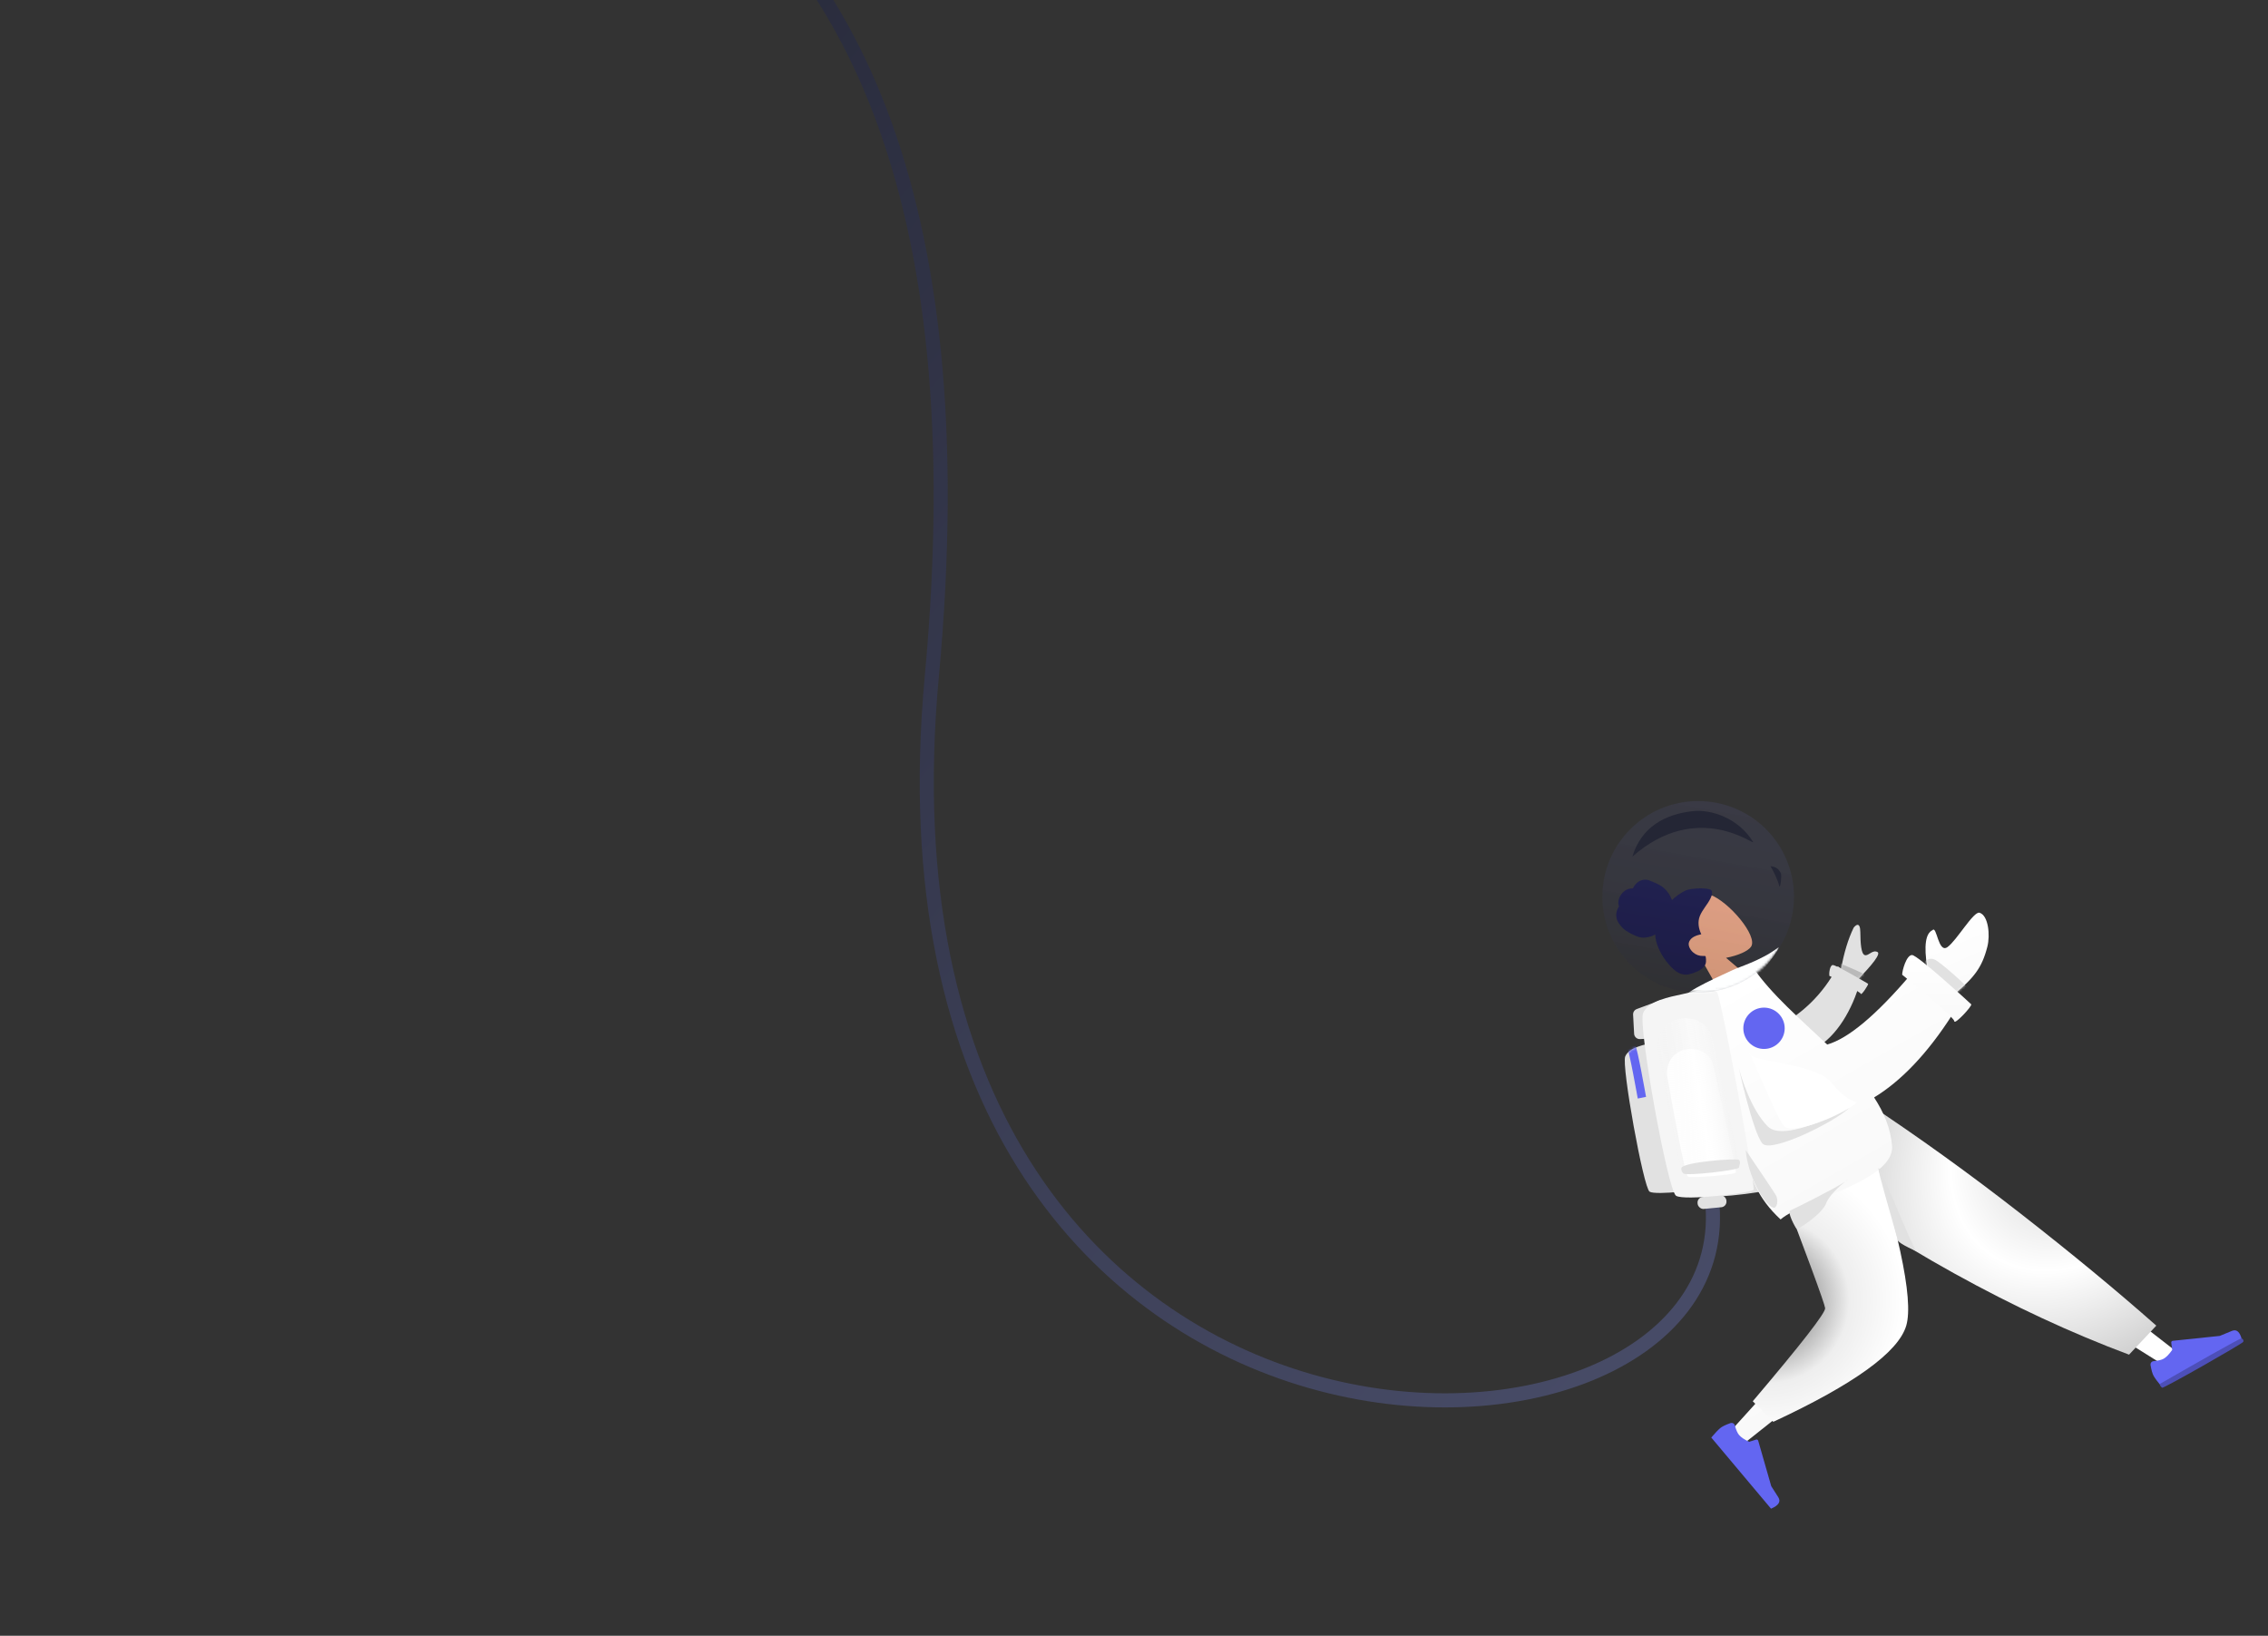 <svg width="925" height="667" viewBox="0 0 925 667" fill="none" xmlns="http://www.w3.org/2000/svg">
<rect x="0" y="0" width="925" height="667" fill="#333333" stroke="none"/>
<path d="M698.45 491.628C707.852 618.137 347.616 624.917 380.044 275.744C417.048 -122.707 161.676 -122.143 1 -109.386" stroke="url(#paint0_linear_592_4)" stroke-width="5.747"/>
<path d="M676.398 412.909C678.521 407.821 687.435 406.289 692.024 405.27C697.086 404.146 704.944 401.875 706.642 404.56C708.34 407.246 722.53 483.721 721.398 484.993C720.266 486.266 693.238 489.516 689.842 487.396C686.446 485.276 674.276 417.997 676.398 412.909Z" fill="#E1E1E1"/>
<path fill-rule="evenodd" clip-rule="evenodd" d="M693.744 390.868C689.015 390.202 684.491 388.26 681.44 384.296C672.65 372.875 689.729 361.976 697.46 364.823C705.191 367.669 717.065 381.742 714.16 386.047C713.002 387.764 708.961 389.649 703.964 390.571L718.833 403.21L706.766 413.896L693.744 390.868Z" fill="#FFB287"/>
<path fill-rule="evenodd" clip-rule="evenodd" d="M687.448 363.136C685.353 364.094 682.808 366.043 681.903 367.05C681.259 365.171 680.13 363.442 678.624 362.119C677.16 360.832 675.421 360.174 673.678 359.414C672.875 359.063 672.038 358.748 671.169 358.706C670.283 358.663 669.411 358.889 668.652 359.3C667.875 359.721 667.212 360.33 666.687 361.037C666.455 361.35 666.315 361.707 666.099 362.028C665.878 362.356 665.58 362.3 665.212 362.304C664.325 362.314 663.4 362.751 662.697 363.236C661.909 363.78 661.266 364.541 660.794 365.376C660.336 366.189 660.029 367.121 660.029 368.083C660.029 368.511 660.078 368.954 660.22 369.367C660.278 369.536 660.335 369.617 660.252 369.771C660.175 369.914 660.042 370.034 659.96 370.178C659.163 371.573 658.97 373.315 659.442 374.914C659.717 375.847 660.6 377.137 661.795 378.402C662.989 379.667 667.176 382.019 669.374 382.284C671.335 382.52 673.424 381.972 675.099 381.059C675.112 382.931 675.667 384.794 676.402 386.537C677.201 388.431 678.239 390.215 679.495 391.857C680.688 393.417 682.053 394.975 683.669 396.104C685.181 397.16 686.845 397.651 688.612 397.332C689.421 397.186 690.2 396.925 690.964 396.641C691.717 396.361 692.466 396.073 693.161 395.674C694.476 394.92 695.722 393.746 695.793 392.103C695.819 391.511 695.803 390.81 695.682 390.222C695.639 390.01 695.607 389.875 695.387 389.825C695.123 389.766 694.821 389.809 694.556 389.815C693.044 389.848 691.643 389.345 690.479 388.304C689.298 387.248 688.265 385.449 688.955 383.921C689.805 382.035 692.008 381.385 693.867 380.951C692.729 378.595 692.32 375.928 693.272 373.542C694.326 370.903 696.409 368.858 697.635 366.308C697.955 365.643 698.258 364.941 698.246 364.174C698.242 363.853 698.216 363.455 698.065 363.159C697.866 362.77 697.427 362.685 697.051 362.578C695.055 362.012 689.543 362.178 687.448 363.136Z" fill="#191847"/>
<path fill-rule="evenodd" clip-rule="evenodd" d="M730.254 467.289L815.261 514.595L882.989 556.975L889.972 552.949L758.581 450.956L730.254 467.289Z" fill="white"/>
<path fill-rule="evenodd" clip-rule="evenodd" d="M877.087 556.6C877.44 558.712 877.866 560.2 878.365 561.062C878.971 562.111 880.031 563.541 881.544 565.351C882.761 564.649 893.705 558.339 914.373 546.421C913.597 543.111 912.225 541.873 910.257 542.708C908.289 543.544 906.645 544.221 905.325 544.741L886.136 546.742C885.767 546.781 885.499 547.111 885.538 547.48C885.538 547.486 885.539 547.492 885.54 547.499L885.933 550.442C884.691 552.216 883.537 553.41 882.473 554.024C881.609 554.522 880.214 554.861 878.287 555.042L878.287 555.042C877.548 555.111 877.005 555.766 877.075 556.505C877.078 556.536 877.082 556.568 877.087 556.6Z" fill="#6366F1"/>
<path d="M914.241 545.736C913.809 545.472 891.841 558.017 880.911 564.322C880.793 564.904 881.343 565.456 881.808 565.881C882.274 566.306 914.576 547.897 914.885 547.188C915.194 546.48 914.781 546.066 914.241 545.736Z" fill="#4D4FB8"/>
<path fill-rule="evenodd" clip-rule="evenodd" d="M868.331 552.39L879.445 540.554C863.355 526.331 844.911 511.105 824.111 494.876C803.312 478.647 782.307 463.524 761.097 449.505L723.061 471.437C748.385 490.037 773.051 505.983 797.059 519.275C821.068 532.567 844.825 543.606 868.331 552.39Z" fill="url(#paint1_radial_592_4)"/>
<path fill-rule="evenodd" clip-rule="evenodd" d="M727.399 468.942C737.994 496.683 748.873 533.658 748.709 535.088C748.599 536.041 734.219 552.292 705.57 583.843L710.636 589.127C749.077 558.9 768.462 541.469 768.791 536.831C769.285 529.876 763.342 480.601 755.85 452.537L727.399 468.942Z" fill="url(#paint2_linear_592_4)"/>
<path fill-rule="evenodd" clip-rule="evenodd" d="M714.858 571.394L723.245 579.772C756.199 564.436 774.27 551.369 777.455 540.57C780.641 529.772 774.177 500.002 758.062 451.262L721.791 472.176C736.663 511.121 744.193 531.537 744.38 533.423C744.568 535.31 734.727 547.967 714.858 571.394Z" fill="url(#paint3_radial_592_4)"/>
<path fill-rule="evenodd" clip-rule="evenodd" d="M705.792 580.287C703.772 581 702.38 581.676 701.616 582.316C700.688 583.094 699.464 584.384 697.942 586.185C698.846 587.261 706.971 596.932 722.315 615.197C725.443 613.86 726.424 612.296 725.258 610.505C724.092 608.715 723.138 607.215 722.396 606.006L717.083 587.48C716.981 587.124 716.609 586.917 716.252 587.019C716.246 587.021 716.24 587.023 716.234 587.025L713.402 587.921C711.436 587.006 710.059 586.078 709.269 585.138C708.627 584.374 708.05 583.061 707.537 581.197L707.537 581.197C707.34 580.482 706.6 580.062 705.884 580.258C705.853 580.267 705.823 580.276 705.792 580.287Z" fill="#6366F1"/>
<path fill-rule="evenodd" clip-rule="evenodd" d="M774.85 408.938L786.002 394.389C784.604 385.63 785.33 380.595 788.179 379.283C789.933 377.287 790.467 388.896 794.269 386.197C798.071 383.497 804.932 371.423 807.37 372.19C810.977 373.324 811.743 381.34 810.544 386.022C808.305 394.774 805.056 398.858 795.886 406.369C791.092 410.296 786.528 415.948 782.196 423.325L774.85 408.938Z" fill="url(#paint4_linear_592_4)"/>
<mask id="mask0_592_4" style="mask-type:alpha" maskUnits="userSpaceOnUse" x="774" y="372" width="38" height="52">
<path fill-rule="evenodd" clip-rule="evenodd" d="M774.85 408.938L786.002 394.389C784.604 385.63 785.33 380.595 788.18 379.283C789.933 377.287 790.467 388.896 794.269 386.197C798.072 383.497 804.932 371.423 807.37 372.19C810.977 373.324 811.743 381.34 810.545 386.022C808.305 394.773 805.056 398.858 795.886 406.369C791.092 410.296 786.529 415.948 782.196 423.325L774.85 408.938Z" fill="url(#paint5_linear_592_4)"/>
</mask>
<g mask="url(#mask0_592_4)">
<path d="M785.219 391.863C784.753 392.163 785.165 395.066 785.429 396.48C785.887 396.772 791.219 406.505 795.342 407.587C799.464 408.669 802.336 404.303 802.711 403.43C803.086 402.556 791.715 392.738 789.466 391.49C787.218 390.242 785.802 391.489 785.219 391.863Z" fill="#E1E1E1"/>
</g>
<path d="M750.833 395.327L728.457 426.434L739.315 429.203L756.727 400.448C764.11 392.966 767.104 388.882 765.707 388.194C763.611 387.163 762.077 389.93 760.55 389.463C759.022 388.995 758.777 384.423 758.731 380.075C758.684 375.726 756.87 377.153 756.012 378.277C753.757 382.917 752.031 388.6 750.833 395.327Z" fill="#E1E1E1"/>
<mask id="mask1_592_4" style="mask-type:alpha" maskUnits="userSpaceOnUse" x="728" y="377" width="39" height="53">
<path d="M750.833 395.326L728.457 426.434L739.315 429.203L756.727 400.448C764.111 392.966 767.104 388.882 765.707 388.194C763.611 387.163 762.077 389.93 760.55 389.463C759.022 388.995 758.777 384.423 758.731 380.075C758.684 375.726 756.87 377.153 756.012 378.277C753.757 382.917 752.031 388.6 750.833 395.326Z" fill="#E1E1E1"/>
</mask>
<g mask="url(#mask1_592_4)">
<path d="M760.74 397.645C760.8 397.197 754.117 394.374 750.768 393.018C750.376 392.608 748.92 396.169 748.789 397.139C748.659 398.109 756.614 400.647 758.314 400.983C760.013 401.319 760.666 398.205 760.74 397.645Z" fill="#B9B9B9"/>
</g>
<path fill-rule="evenodd" clip-rule="evenodd" d="M727.53 417.295C734.563 413.14 743.136 406.206 749.513 394.015L758.562 400.546C755.598 411.437 749.104 422.726 740.426 427.409C733.588 431.1 725.447 424.95 727.53 417.295Z" fill="#E1E1E1"/>
<path fill-rule="evenodd" clip-rule="evenodd" d="M745.223 425.928C753.817 423.469 765.138 413.998 779.186 397.515C788.813 404.053 794.577 409.348 796.478 413.4C785.887 430.063 774.927 441.089 764.35 447.498C768.362 453.652 771.082 460.141 771.675 467.161C772.895 481.592 735.534 489.118 726.212 497.252C707.268 479.674 714.982 463.644 707.086 449.961C698.438 434.977 697.146 404.983 698.917 403.962L715.066 394.651C722.57 405.576 734.343 415.596 745.223 425.928Z" fill="url(#paint6_linear_592_4)"/>
<path d="M797.063 416.412C797.063 415.034 782.886 403.208 775.798 397.468C775.798 395.746 777.522 389.431 779.821 389.431C782.12 389.431 803.385 408.949 803.96 409.523C804.535 410.097 797.063 418.134 797.063 416.412Z" fill="url(#paint7_linear_592_4)"/>
<path d="M758.934 405.25C758.806 404.565 750.316 400.066 746.087 397.901C745.927 397.045 746.235 393.735 747.433 393.511C748.63 393.287 761.531 400.921 761.884 401.151C762.237 401.38 759.095 406.107 758.934 405.25Z" fill="#E1E1E1"/>
<rect width="11.817" height="4.908" rx="2.299" transform="matrix(0.995 -0.096 0.096 0.995 692.123 488.303)" fill="#E1E1E1"/>
<path d="M676.624 408.092C678.7 407.322 680.558 409.644 679.351 411.5L672.141 422.591C671.74 423.206 671.07 423.594 670.337 423.633L668.893 423.71C667.625 423.778 666.542 422.805 666.474 421.538L666.056 413.736C666.002 412.731 666.608 411.808 667.551 411.458L676.624 408.092Z" fill="#E1E1E1"/>
<path d="M721.001 459.346C727.304 465.641 749.329 454.314 754.306 451.644C748.736 457.294 722.567 470.242 718.884 466.359C714.879 462.136 708.542 432.678 709.209 435.567C709.877 438.456 714.048 452.401 721.001 459.346Z" fill="#E1E1E1"/>
<path d="M752.467 481.875C752.966 481.47 753.422 481.116 753.811 480.828C753.644 481.055 753.171 481.416 752.467 481.875C749.767 484.07 745.829 487.774 744.771 490.701C743.204 495.035 733.199 501.536 732.717 501.055C732.235 500.573 728.739 494.192 730.186 493.59C731.451 493.064 747.559 485.078 752.467 481.875Z" fill="#E1E1E1"/>
<path d="M766.126 476.354C765.879 477.749 771.247 495.492 773.985 505.645C774.443 507.348 782.815 510.67 781.583 510.157C780.351 509.645 766.434 474.61 766.126 476.354Z" fill="#E1E1E1"/>
<path d="M662.84 430.791C664.412 427.025 671.011 425.89 674.408 425.136C678.155 424.304 684.106 424.199 685.363 426.187C686.62 428.176 696.991 483.213 696.153 484.155C695.315 485.097 675.307 487.503 672.792 485.934C670.278 484.364 661.269 434.558 662.84 430.791Z" fill="#E1E1E1"/>
<path d="M670.132 413.116C672.255 408.028 681.169 406.495 685.758 405.477C690.82 404.353 698.678 402.082 700.376 404.767C702.074 407.452 716.264 483.928 715.132 485.2C714 486.472 686.972 489.723 683.576 487.603C680.179 485.483 668.01 418.204 670.132 413.116Z" fill="#F5F5F5"/>
<mask id="mask2_592_4" style="mask-type:alpha" maskUnits="userSpaceOnUse" x="662" y="424" width="35" height="63">
<path d="M662.84 430.791C664.412 427.025 671.011 425.89 674.408 425.136C678.155 424.304 684.106 424.199 685.363 426.187C686.62 428.176 696.991 483.213 696.153 484.155C695.315 485.097 675.307 487.503 672.792 485.934C670.278 484.364 661.269 434.558 662.84 430.791Z" fill="white"/>
</mask>
<g mask="url(#mask2_592_4)">
<path d="M669.646 447.607C669.593 447.343 666.043 427.234 665.249 426.652" stroke="#6366F1" stroke-width="3.448"/>
</g>
<path d="M688.5 479.827C687.264 479.357 682.245 451.995 679.89 438.373C679.449 425.07 696.521 424.776 698.802 434.478C699.121 435.836 708.221 477.034 708 478.063C707.779 479.092 690.045 480.415 688.5 479.827Z" fill="white"/>
<path d="M686.183 476.578C684.727 476.024 678.814 443.79 676.04 427.742C675.52 412.07 695.632 411.724 698.319 423.153C698.695 424.753 709.416 473.288 709.156 474.5C708.896 475.712 688.003 477.271 686.183 476.578Z" fill="url(#paint8_linear_592_4)"/>
<path d="M686.577 478.492C685.588 477.579 685.657 476.527 685.816 476.115C687.529 473.739 708.37 472.218 709.226 472.978C710.083 473.739 709.416 475.069 709.226 476.115C709.036 477.161 687.814 479.632 686.577 478.492Z" fill="#E1E1E1"/>
<path d="M746.6 441.166C752.145 447.732 755.776 449.372 757.452 449.304C752.919 454.092 730.915 463.305 727.511 459.045C724.446 455.209 716.263 434.921 714.035 430.443C713.706 430.233 713.513 430.015 713.48 429.785C713.415 429.327 713.623 429.614 714.035 430.443C717.911 432.908 740.758 434.246 746.6 441.166Z" fill="white"/>
<ellipse cx="692.595" cy="365.68" rx="39.082" ry="39.036" fill="url(#paint9_linear_592_4)"/>
<mask id="mask3_592_4" style="mask-type:alpha" maskUnits="userSpaceOnUse" x="653" y="326" width="79" height="79">
<ellipse cx="692.595" cy="365.68" rx="39.082" ry="39.036" fill="white"/>
</mask>
<g mask="url(#mask3_592_4)">
<path d="M725.041 386.533C727.591 384.626 716.709 399.579 711.727 403.454C711.727 404.255 690.56 412.371 687.349 411.369C684.139 410.367 686.547 410.468 686.146 407.562C685.744 404.656 704.604 396.64 706.711 395.538C708.818 394.435 717.97 391.818 725.041 386.533Z" fill="#FEFFFF"/>
</g>
<path d="M665.763 349.294C692.627 325.705 716.271 345.406 714.966 343.277C709.094 333.7 698.021 329.898 690.289 330.769C679.247 332.012 669.483 337.054 665.763 349.294Z" fill="#242635"/>
<path d="M725.604 361.037C725.124 358.922 723.072 354.737 722.095 353.234C725.245 353.392 725.876 355.459 726.32 356.073C726.765 356.688 726.084 363.152 725.604 361.037Z" fill="#242635"/>
<ellipse cx="719.449" cy="419.302" rx="8.435" ry="8.425" fill="#6366F1"/>
<path d="M724.213 487.233C722.798 484.922 712.9 470.284 712 469C712.673 478.741 719.286 491.365 723.344 492.466C724.585 492.802 725.627 489.544 724.213 487.233Z" fill="#E1E1E1"/>
<defs>
<linearGradient id="paint0_linear_592_4" x1="127.18" y1="38.446" x2="720.557" y2="544.148" gradientUnits="userSpaceOnUse">
<stop stop-color="#242635"/>
<stop offset="1" stop-color="#494D69"/>
</linearGradient>
<radialGradient id="paint1_radial_592_4" cx="0" cy="0" r="1" gradientUnits="userSpaceOnUse" gradientTransform="translate(852.893 457.194) rotate(129.608) scale(129.968 91.855)">
<stop stop-color="#C3C3C3"/>
<stop offset="0.524" stop-color="white"/>
<stop offset="1" stop-color="#C8C8C8"/>
</radialGradient>
<linearGradient id="paint2_linear_592_4" x1="708.529" y1="479.822" x2="756.354" y2="562.766" gradientUnits="userSpaceOnUse">
<stop stop-color="white"/>
<stop offset="1" stop-color="#F9F9F9"/>
</linearGradient>
<radialGradient id="paint3_radial_592_4" cx="0" cy="0" r="1" gradientUnits="userSpaceOnUse" gradientTransform="translate(721.338 530.484) rotate(11.777) scale(55.175 56.382)">
<stop stop-color="#5A5A5A"/>
<stop offset="0.596" stop-color="#EEEEEE"/>
<stop offset="1" stop-color="white"/>
</radialGradient>
<linearGradient id="paint4_linear_592_4" x1="787.001" y1="379.712" x2="802.295" y2="414.485" gradientUnits="userSpaceOnUse">
<stop stop-color="white"/>
<stop offset="1" stop-color="#F9F9F9"/>
</linearGradient>
<linearGradient id="paint5_linear_592_4" x1="787.001" y1="379.712" x2="802.295" y2="414.485" gradientUnits="userSpaceOnUse">
<stop stop-color="white"/>
<stop offset="1" stop-color="#F9F9F9"/>
</linearGradient>
<linearGradient id="paint6_linear_592_4" x1="722.54" y1="390.341" x2="771.138" y2="474.626" gradientUnits="userSpaceOnUse">
<stop stop-color="white"/>
<stop offset="1" stop-color="#F9F9F9"/>
</linearGradient>
<linearGradient id="paint7_linear_592_4" x1="789.895" y1="389.431" x2="789.895" y2="416.653" gradientUnits="userSpaceOnUse">
<stop stop-color="white"/>
<stop offset="1" stop-color="#F9F9F9"/>
</linearGradient>
<linearGradient id="paint8_linear_592_4" x1="708.238" y1="439.649" x2="678.454" y2="444.499" gradientUnits="userSpaceOnUse">
<stop stop-color="#EFEFEF"/>
<stop offset="0.534" stop-color="white" stop-opacity="0.466"/>
<stop offset="1" stop-color="#EFEFEF" stop-opacity="0"/>
</linearGradient>
<linearGradient id="paint9_linear_592_4" x1="710.519" y1="304.604" x2="692.636" y2="404.724" gradientUnits="userSpaceOnUse">
<stop stop-color="#7177D1" stop-opacity="0.12"/>
<stop offset="1" stop-color="#242635" stop-opacity="0.22"/>
</linearGradient>
</defs>
</svg>
